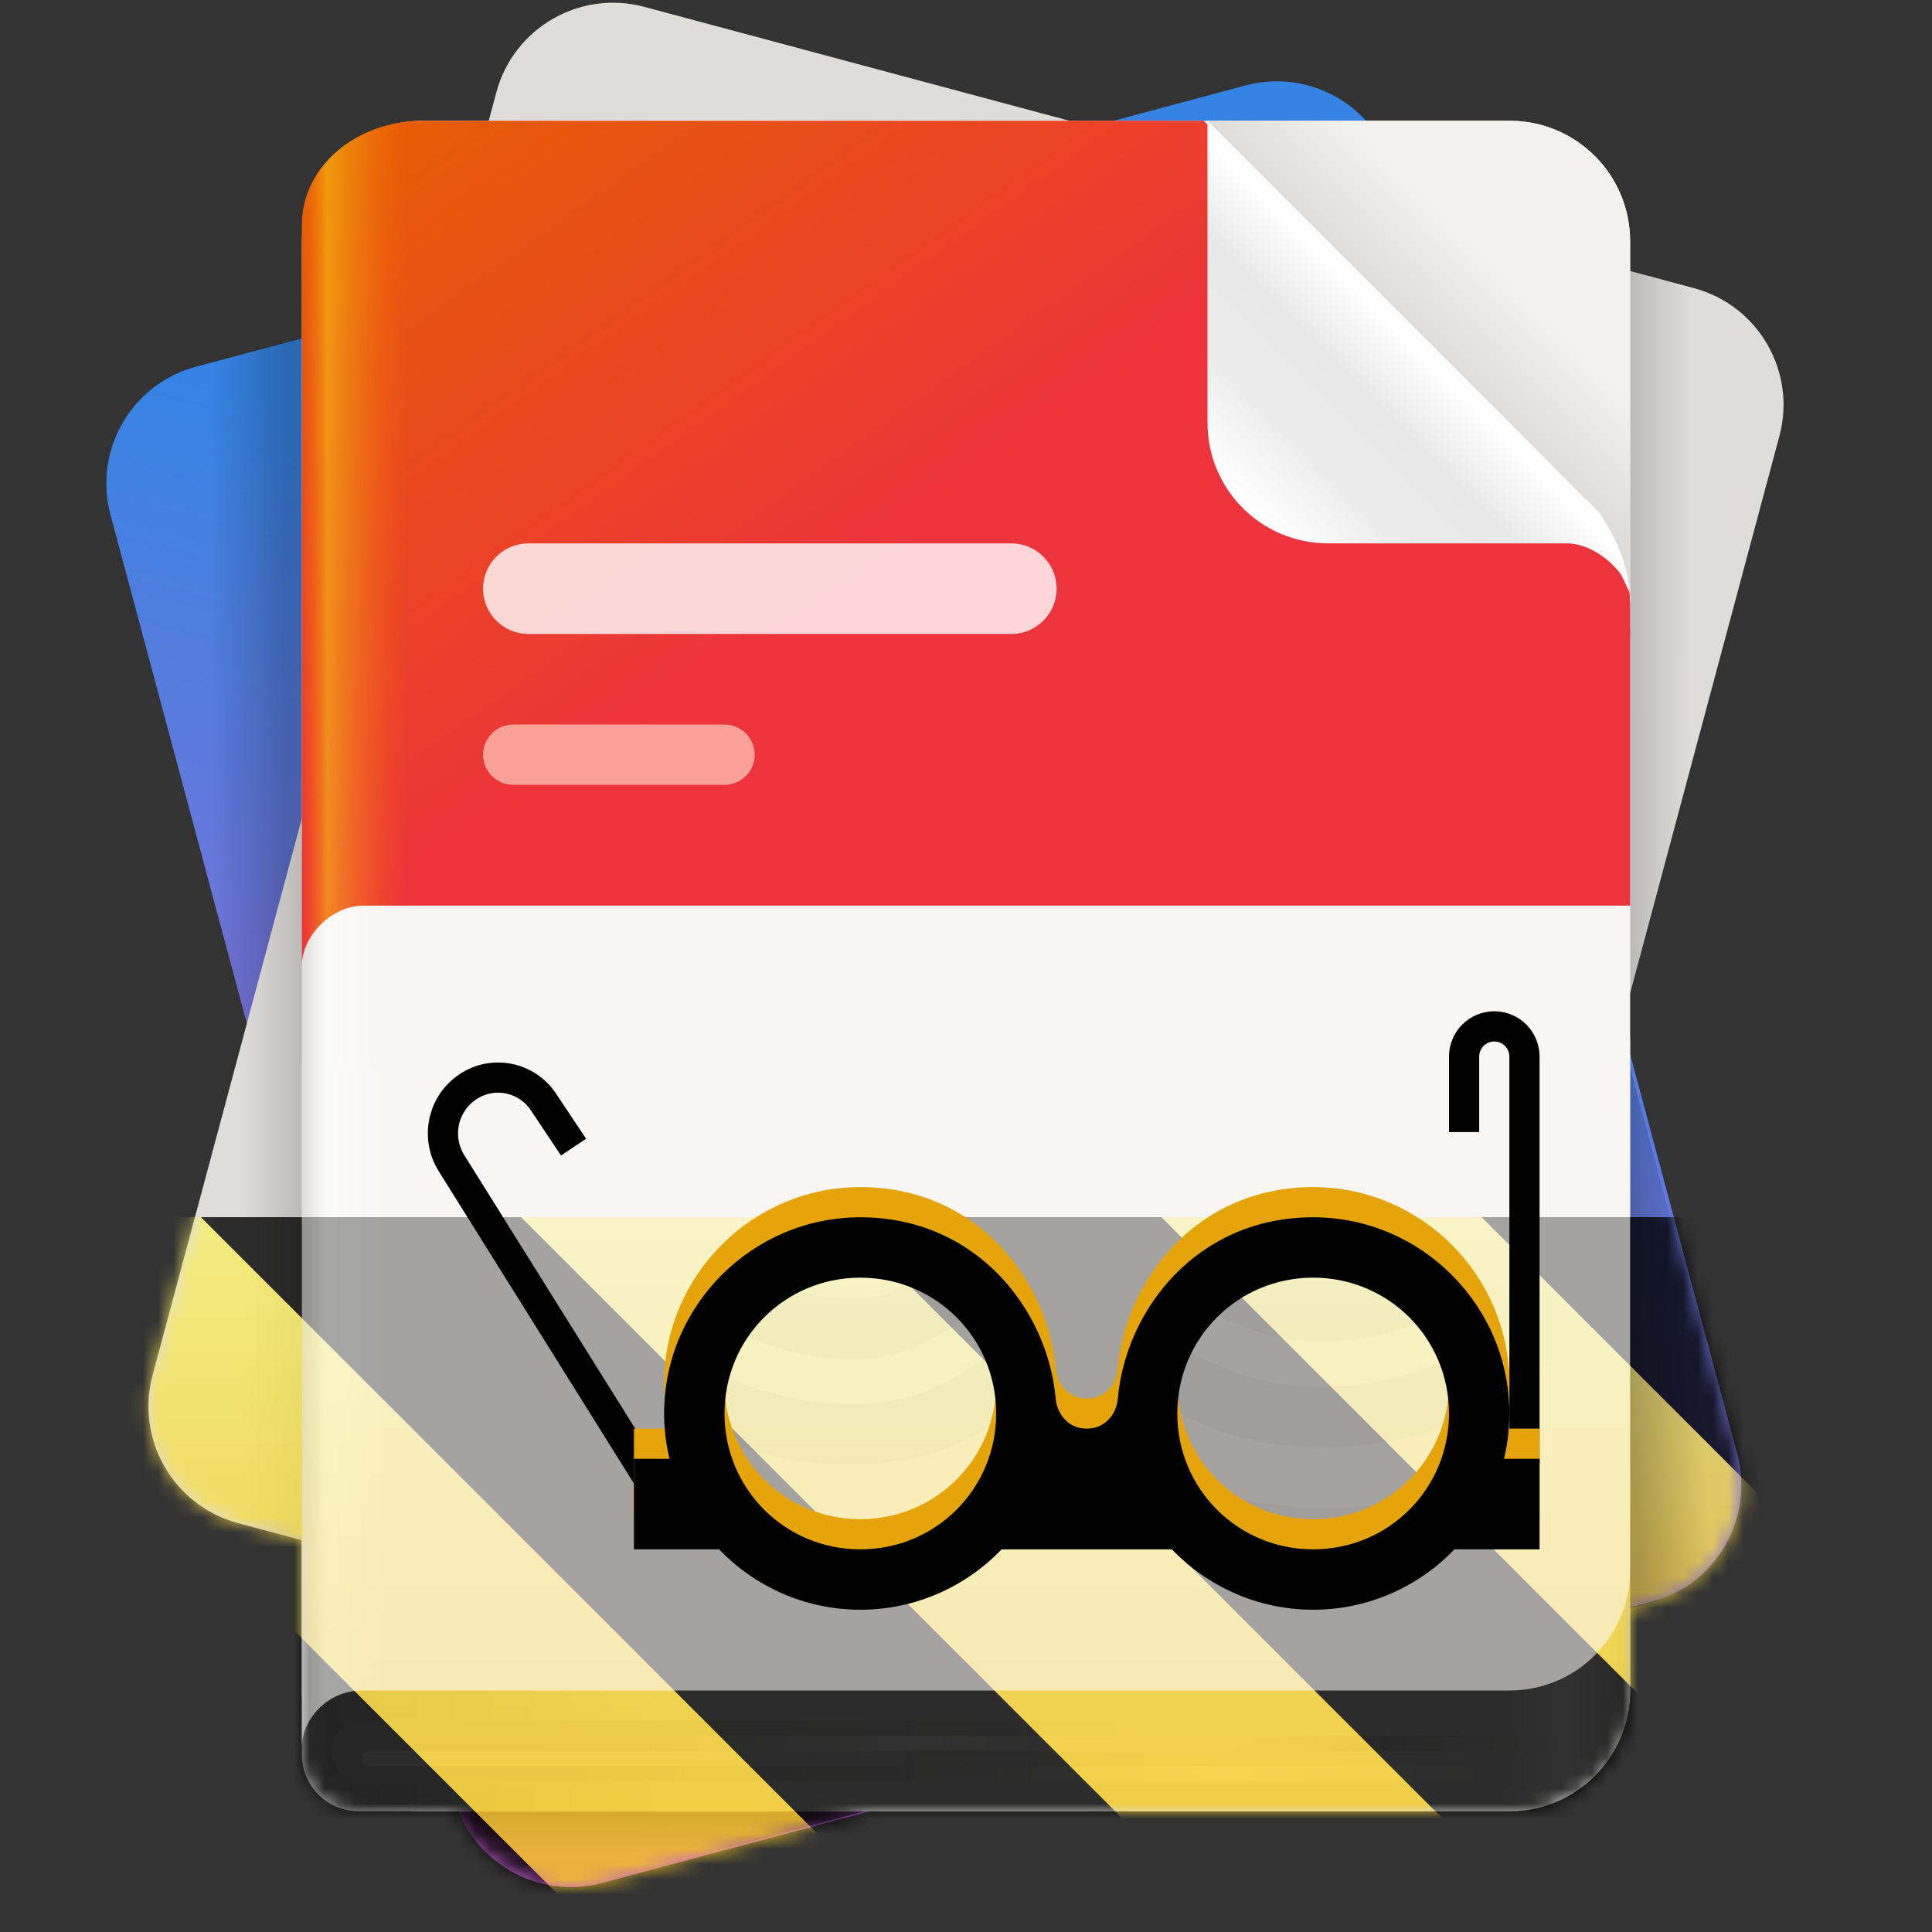 <?xml version="1.0" encoding="UTF-8" standalone="no"?>
<svg
   height="128px"
   viewBox="0 0 128 128"
   width="128px"
   version="1.1"
   id="svg118"
   sodipodi:docname="org.gnome.Papers.Devel.svg"
   inkscape:version="1.3.2 (091e20ef0f, 2023-11-25)"
   xmlns:inkscape="http://www.inkscape.org/namespaces/inkscape"
   xmlns:sodipodi="http://sodipodi.sourceforge.net/DTD/sodipodi-0.dtd"
   xmlns:xlink="http://www.w3.org/1999/xlink"
   xmlns="http://www.w3.org/2000/svg"
   xmlns:svg="http://www.w3.org/2000/svg">
  <rect x="0" y="0" width="128" height="128" fill="#333333" stroke="none"/>
  <defs
     id="defs118" />
  <sodipodi:namedview
     id="namedview118"
     pagecolor="#505050"
     bordercolor="#ffffff"
     borderopacity="1"
     inkscape:showpageshadow="0"
     inkscape:pageopacity="0"
     inkscape:pagecheckerboard="1"
     inkscape:deskcolor="#d1d1d1"
     inkscape:current-layer="svg118" />
  <filter
     id="a"
     height="1"
     width="1"
     x="0"
     y="0">
    <feColorMatrix
       color-interpolation-filters="sRGB"
       values="0 0 0 0 1 0 0 0 0 1 0 0 0 0 1 0 0 0 1 0"
       id="feColorMatrix1" />
  </filter>
  <linearGradient
     id="b"
     gradientTransform="matrix(0.966 -0.259 0.259 0.966 46.212 -191.664)"
     gradientUnits="userSpaceOnUse"
     x1="-79.382"
     x2="-36.522"
     y1="305.059"
     y2="230.825">
    <stop
       offset="0"
       stop-color="#c061cb"
       id="stop1" />
    <stop
       offset="1"
       stop-color="#3584e4"
       id="stop2" />
  </linearGradient>
  <linearGradient
     id="c"
     gradientUnits="userSpaceOnUse"
     x1="19"
     x2="14"
     y1="47"
     y2="47">
    <stop
       offset="0"
       stop-opacity="0.216"
       id="stop3" />
    <stop
       offset="1"
       stop-opacity="0"
       id="stop4" />
  </linearGradient>
  <linearGradient
     id="d"
     gradientTransform="matrix(-1 0 0 -1 136 -172)"
     gradientUnits="userSpaceOnUse"
     x1="28"
     x2="116"
     y1="-274"
     y2="-274">
    <stop
       offset="0"
       stop-color="#c0bfbc"
       id="stop5" />
    <stop
       offset="0.045"
       stop-color="#f6f5f4"
       id="stop6" />
    <stop
       offset="0.091"
       stop-color="#deddda"
       id="stop7" />
    <stop
       offset="0.909"
       stop-color="#deddda"
       id="stop8" />
    <stop
       offset="0.955"
       stop-color="#f6f5f4"
       id="stop9" />
    <stop
       offset="1"
       stop-color="#c0bfbc"
       id="stop10" />
  </linearGradient>
  <linearGradient
     id="e"
     gradientUnits="userSpaceOnUse">
    <stop
       offset="0"
       stop-opacity="0.157"
       id="stop11" />
    <stop
       offset="1"
       stop-opacity="0"
       id="stop12" />
  </linearGradient>
  <linearGradient
     id="f"
     gradientTransform="matrix(0.966 0.259 -0.259 0.966 -4 -192)"
     x1="167.194"
     x2="171.058"
     xlink:href="#e"
     y1="191.243"
     y2="190.208" />
  <linearGradient
     id="g"
     gradientTransform="matrix(-0.966 -0.259 0.259 -0.966 131.989 311.993)"
     x1="167.194"
     x2="171.058"
     xlink:href="#e"
     y1="191.243"
     y2="190.208" />
  <linearGradient
     id="h"
     gradientUnits="userSpaceOnUse"
     x1="20"
     x2="25.738"
     y1="98.337"
     y2="98.337">
    <stop
       offset="0"
       stop-color="#deddda"
       id="stop13" />
    <stop
       offset="0.28"
       stop-color="#fbfbfa"
       id="stop14" />
    <stop
       offset="0.568"
       stop-color="#faf9f8"
       id="stop15" />
    <stop
       offset="1"
       stop-color="#f8f6f4"
       id="stop16" />
  </linearGradient>
  <linearGradient
     id="i"
     gradientUnits="userSpaceOnUse"
     x1="96.838"
     x2="101.618"
     y1="24.838"
     y2="20.058">
    <stop
       offset="0"
       stop-color="#deddda"
       id="stop17" />
    <stop
       offset="1"
       stop-color="#f3f2ef"
       id="stop18" />
  </linearGradient>
  <linearGradient
     id="j"
     gradientTransform="matrix(2.59 0 0 1.551 -62.954 398.252)"
     gradientUnits="userSpaceOnUse"
     x1="32.026"
     x2="50.261"
     y1="-252"
     y2="-236.686">
    <stop
       offset="0"
       stop-color="#e66100"
       id="stop19" />
    <stop
       offset="1"
       stop-color="#ed333b"
       id="stop20" />
  </linearGradient>
  <linearGradient
     id="k"
     gradientUnits="userSpaceOnUse"
     x1="84.644"
     x2="95.271"
     y1="35.269"
     y2="24.643">
    <stop
       offset="0"
       stop-color="#ffffff"
       id="stop21" />
    <stop
       offset="0.342"
       stop-color="#ececec"
       id="stop22" />
    <stop
       offset="0.7"
       stop-color="#e8e8e8"
       id="stop23" />
    <stop
       offset="1"
       stop-color="#ffffff"
       id="stop24" />
  </linearGradient>
  <clipPath
     id="l">
    <path
       d="m 47 83 h 50 v 21 h -50 z m 0 0"
       id="path24" />
  </clipPath>
  <clipPath
     id="m">
    <path
       d="m 96.367 93.516 c 0 5.316 -4.312 9.625 -9.629 9.625 c -5.316 0 -9.625 -4.309 -9.625 -9.625 s 4.309 -9.629 9.625 -9.629 c 5.316 0 9.629 4.312 9.629 9.629 z m -30 0 c 0 5.316 -4.312 9.625 -9.629 9.625 c -5.316 0 -9.625 -4.309 -9.625 -9.625 s 4.309 -9.629 9.625 -9.629 c 5.316 0 9.629 4.312 9.629 9.629 z m 0 0"
       id="path25" />
  </clipPath>
  <linearGradient
     id="n"
     gradientUnits="userSpaceOnUse"
     x1="21.751"
     x2="44.91"
     y1="117.006"
     y2="117.006">
    <stop
       offset="0"
       stop-color="#b0b0b0"
       id="stop25" />
    <stop
       offset="1"
       stop-color="#deddda"
       id="stop26" />
  </linearGradient>
  <linearGradient
     id="o"
     gradientUnits="userSpaceOnUse"
     x1="35"
     x2="81"
     y1="116"
     y2="116">
    <stop
       offset="0"
       stop-color="#c0bfbc"
       id="stop27" />
    <stop
       offset="1"
       stop-color="#c0bfbc"
       stop-opacity="0"
       id="stop28" />
  </linearGradient>
  <linearGradient
     id="p"
     gradientUnits="userSpaceOnUse">
    <stop
       offset="0"
       stop-color="#f6f5f4"
       stop-opacity="0"
       id="stop29" />
    <stop
       offset="0.517"
       stop-color="#f6f5f4"
       id="stop30" />
    <stop
       offset="1"
       stop-color="#f6f5f4"
       stop-opacity="0"
       id="stop31" />
  </linearGradient>
  <linearGradient
     id="q"
     x1="43"
     x2="79"
     xlink:href="#p"
     y1="116"
     y2="116" />
  <linearGradient
     id="r"
     gradientTransform="matrix(1.375 0 0 1.182 -29.5 -237.818)"
     gradientUnits="userSpaceOnUse"
     x1="36"
     x2="41.091"
     y1="241"
     y2="241">
    <stop
       offset="0"
       stop-color="#ff7800"
       stop-opacity="0"
       id="stop32" />
    <stop
       offset="0.24"
       stop-color="#f5c211"
       stop-opacity="0.604"
       id="stop33" />
    <stop
       offset="0.376"
       stop-color="#f5c211"
       stop-opacity="0.443"
       id="stop34" />
    <stop
       offset="1"
       stop-color="#ff7800"
       stop-opacity="0"
       id="stop35" />
  </linearGradient>
  <linearGradient
     id="s"
     gradientUnits="userSpaceOnUse"
     x1="38.812"
     x2="38.812"
     y1="120.254"
     y2="122.834">
    <stop
       offset="0"
       stop-opacity="0.525"
       id="stop36" />
    <stop
       offset="1"
       stop-opacity="0"
       id="stop37" />
  </linearGradient>
  <linearGradient
     id="t"
     gradientUnits="userSpaceOnUse"
     x1="108"
     x2="112.754"
     y1="88.644"
     y2="88.468">
    <stop
       offset="0"
       stop-opacity="0.243"
       id="stop38" />
    <stop
       offset="1"
       stop-opacity="0"
       id="stop39" />
  </linearGradient>
  <linearGradient
     id="u"
     x1="62.479"
     x2="98.479"
     xlink:href="#p"
     y1="118"
     y2="118" />
  <linearGradient
     id="v"
     gradientUnits="userSpaceOnUse"
     x1="74.519"
     x2="108"
     y1="116"
     y2="116">
    <stop
       offset="0"
       stop-color="#f6f5f4"
       stop-opacity="0"
       id="stop40" />
    <stop
       offset="0.517"
       stop-color="#c0bfbc"
       id="stop41" />
    <stop
       offset="1"
       stop-color="#f6f5f4"
       stop-opacity="0"
       id="stop42" />
  </linearGradient>
  <clipPath
     id="w">
    <path
       d="m 47 83 h 50 v 21 h -50 z m 0 0"
       id="path42" />
  </clipPath>
  <clipPath
     id="x">
    <path
       d="m 96.367 93.516 c 0 5.316 -4.312 9.625 -9.629 9.625 c -5.316 0 -9.625 -4.309 -9.625 -9.625 s 4.309 -9.629 9.625 -9.629 c 5.316 0 9.629 4.312 9.629 9.629 z m -30 0 c 0 5.316 -4.312 9.625 -9.629 9.625 c -5.316 0 -9.625 -4.309 -9.625 -9.625 s 4.309 -9.629 9.625 -9.629 c 5.316 0 9.629 4.312 9.629 9.629 z m 0 0"
       id="path43" />
  </clipPath>
  <clipPath
     id="y">
    <rect
       height="128"
       width="128"
       id="rect43" />
  </clipPath>
  <clipPath
     id="z">
    <rect
       height="128"
       width="128"
       id="rect44" />
  </clipPath>
  <mask
     id="A">
    <g
       filter="url(#a)"
       id="g78">
      <g
         clip-path="url(#z)"
         filter="url(#a)"
         id="g77">
        <g
           clip-path="url(#y)"
           id="g76">
          <path
             d="m 12.977 24.297 l 69.543 -18.637 c 4.27 -1.141 8.656 1.391 9.801 5.66 l 22.773 85 c 1.145 4.266 -1.387 8.652 -5.656 9.797 l -69.547 18.637 c -4.266 1.145 -8.652 -1.391 -9.797 -5.656 l -22.777 -85.004 c -1.141 -4.266 1.391 -8.652 5.66 -9.797 z m 0 0"
             fill="url(#b)"
             id="path44" />
          <path
             d="m 20.145 22.328 l -7.234 1.938 c -4.281 1.148 -6.801 5.516 -5.656 9.797 l 12.891 48.102 z m 0 0"
             fill="url(#c)"
             id="path45" />
          <path
             d="m 42.684 0.453 l 69.547 18.637 c 4.27 1.145 6.801 5.531 5.66 9.797 l -22.777 85.004 c -1.145 4.266 -5.531 6.797 -9.797 5.656 l -69.547 -18.637 c -4.27 -1.145 -6.801 -5.531 -5.66 -9.797 l 22.777 -85.004 c 1.145 -4.266 5.531 -6.797 9.797 -5.656 z m 0 0"
             fill="#deddda"
             id="path46" />
          <path
             d="m 28 61 h 72 c 4.418 0 8 3.582 8 8 v 43 c 0 4.418 -3.582 8 -8 8 h -72 c -4.418 0 -8 -3.582 -8 -8 v -43 c 0 -4.418 3.582 -8 8 -8 z m 0 0"
             fill="#deddda"
             id="path47" />
          <path
             d="m 100 120 h -72 c -4.418 0 -8 -3.582 -8 -8 v -24 c 0 -4.418 3.582 -8 8 -8 h 72 c 4.418 0 8 3.582 8 8 v 24 c 0 4.418 -3.582 8 -8 8 z m 0 0"
             fill="url(#d)"
             id="path48" />
          <path
             d="m 100 15.812 v 79.84 l 17.891 -66.766 c 1.145 -4.281 -1.379 -8.648 -5.66 -9.797 z m 0 0"
             fill="url(#f)"
             id="path49" />
          <path
             d="m 27.988 104.18 v -79.836 l -17.887 66.762 c -1.148 4.281 1.375 8.652 5.656 9.797 z m 0 0"
             fill="url(#g)"
             id="path50" />
          <path
             d="m 28 8 h 72 c 4.434 0 8 3.566 8 8 v 88 c 0 4.434 -3.566 8 -8 8 h -76 c -2.344 0 -4 1.953 -4 3.754 v -99.754 c 0 -4.434 3.566 -8 8 -8 z m 0 0"
             fill="url(#h)"
             id="path51" />
          <path
             d="m 80 8 l 26 26 c 2.039 3.137 2 6 2 6 v -24 c 0 -4.434 -3.566 -8 -8 -8 z m 0 0"
             fill="url(#i)"
             id="path52" />
          <path
             d="m 105 35.277 l -25 -25 v 20 c 0 4.43 3.566 8 8 8 h 15.797 c 2.203 0 4.562 2.508 4.203 4 c -0.031 -2.641 -1.109 -5.156 -3 -7 z m 0 0"
             fill-opacity="0.212"
             id="path53" />
          <path
             d="m 28 8 h 51.75 l 25.25 25 l 3 6.328 v 20.672 h -83.941 c -2.102 0 -4.059 1.996 -4.059 4 v -49.125 c 0 -3.797 3.582 -6.875 8 -6.875 z m 0 0"
             fill="url(#j)"
             id="path54" />
          <path
             d="m 105 33 l -25 -25 v 20 c 0 4.434 3.566 8 8 8 h 15.797 c 2.203 0 4.562 2.512 4.203 4 c -0.031 -2.641 -1.109 -5.156 -3 -7 z m 0 0"
             fill="url(#k)"
             id="path55" />
          <path
             d="m 35.004 36 h 32 c 1.66 0 3 1.344 3 3 s -1.34 3 -3 3 h -32 c -1.656 0 -3 -1.344 -3 -3 s 1.344 -3 3 -3 z m 0 0"
             fill="#ffffff"
             fill-opacity="0.796"
             id="path56" />
          <path
             d="m 34.004 48 h 13.996 c 1.105 0 2 0.895 2 2 s -0.895 2 -2 2 h -13.996 c -1.102 0 -2 -0.895 -2 -2 s 0.898 -2 2 -2 z m 0 0"
             fill="#faa197"
             id="path57" />
          <path
             d="m 50.102 99.926 h 43.898 c 4.418 0 8 1.742 8 3.895 c 0 2.152 -3.582 3.895 -8 3.895 h -43.898 c -4.418 0 -8 -1.742 -8 -3.895 c 0 -2.152 3.582 -3.895 8 -3.895 z m 0 0"
             fill-opacity="0.071"
             id="path58" />
          <path
             d="m 34 76 h 60 c 1.105 0 2 0.895 2 2 s -0.895 2 -2 2 h -60 c -1.105 0 -2 -0.895 -2 -2 s 0.895 -2 2 -2 z m 0 0"
             fill="#c0bfbc"
             id="path59" />
          <path
             d="m 34 86 h 60 c 1.105 0 2 0.895 2 2 s -0.895 2 -2 2 h -60 c -1.105 0 -2 -0.895 -2 -2 s 0.895 -2 2 -2 z m 0 0"
             fill="#c0bfbc"
             id="path60" />
          <path
             d="m 34 96 h 60 c 1.105 0 2 0.895 2 2 s -0.895 2 -2 2 h -60 c -1.105 0 -2 -0.895 -2 -2 s 0.895 -2 2 -2 z m 0 0"
             fill="#c0bfbc"
             id="path61" />
          <path
             d="m 34 66 h 60 c 1.105 0 2 0.895 2 2 s -0.895 2 -2 2 h -60 c -1.105 0 -2 -0.895 -2 -2 s 0.895 -2 2 -2 z m 0 0"
             fill="#c0bfbc"
             id="path62" />
          <path
             d="m 47 290 l -13.09 -20.941 c -1.062 -1.703 -0.582 -3.945 1.09 -5.059 c 1.656 -1.105 3.895 -0.656 5 1 l 2 3"
             fill="none"
             stroke="#000000"
             stroke-width="2"
             transform="matrix(1 0 0 1 -4 -192)"
             id="path63" />
          <g
             clip-path="url(#w)"
             id="g66">
            <g
               clip-path="url(#x)"
               id="g65">
              <path
                 d="m 44.715 81.797 h 53.012 v 22.332 h -53.012 z m 0 0"
                 fill="#f6f5f4"
                 id="path64" />
              <path
                 d="m 49.02 83.383 c 0.281 0.312 0.891 0.727 1.621 1.23 c 1.168 0.688 2.668 1.121 4.25 1.332 c 1.555 0.125 2.938 0.105 3.867 -0.262 c 2.043 -1.066 3.949 -1.953 5.082 -2.637 l 15.652 -0.781 c 1.246 0.73 3.238 1.445 5.52 2.309 c 1.273 0.336 2.762 0.383 4.277 0.207 c 1.473 -0.242 2.754 -0.578 3.562 -1.129 c 0.402 -0.324 0.754 -0.566 0.879 -0.688 c 0.09 -0.086 0.832 0.293 1.836 0.754 c 1.008 0.461 1.703 1.191 1.359 1.633 c -0.473 0.602 -1.203 1.191 -2.016 1.734 c -1.387 0.867 -3.184 1.383 -5.113 1.664 c -1.969 0.238 -3.953 0.164 -5.754 -0.297 c -2.336 -0.758 -4.465 -1.621 -5.93 -2.738 l -12.629 0.473 c -1.262 1.238 -3.305 2.344 -5.492 3.301 c -1.602 0.559 -3.551 0.633 -5.57 0.43 c -2.066 -0.258 -4.062 -0.855 -5.746 -1.82 c -1.109 -0.684 -2.098 -1.422 -2.75 -2.203 c -0.414 -0.5 0.195 -1.344 1.172 -1.871 c 0.973 -0.531 1.746 -0.84 1.922 -0.641 z m -5.414 4.395 c 0.93 1.137 2.203 2.117 3.598 2.934 c 2.066 1.172 4.434 1.891 6.867 2.188 c 2.371 0.262 4.746 0.145 6.848 -0.559 c 2.301 -0.871 4.445 -2.145 5.797 -3.797 l 10.363 -0.242 c 1.633 1.41 3.863 2.379 6.238 3.062 c 2.199 0.555 4.551 0.652 6.863 0.359 c 2.27 -0.305 4.453 -0.953 6.273 -2.066 c 1.121 -0.699 2.137 -1.551 2.867 -2.52 c 0.477 -0.629 1.617 -0.961 2.605 -0.504 c 1 0.453 1.445 1.742 0.59 2.891 c -1.078 1.449 -2.473 2.652 -4.008 3.566 c -2.395 1.43 -5.094 2.254 -7.816 2.602 c -2.77 0.355 -5.617 0.234 -8.344 -0.445 c -2.426 -0.582 -4.797 -1.695 -6.648 -3.496 l -7.344 -0.066 c -1.477 2.207 -3.754 3.703 -6.203 4.461 c -2.77 0.895 -5.715 1.066 -8.555 0.727 c -2.914 -0.344 -5.781 -1.227 -8.355 -2.672 c -1.781 -0.996 -3.43 -2.301 -4.734 -3.91 c -0.824 -1.02 -0.543 -2.398 0.434 -2.926 c 0.961 -0.523 2.129 -0.238 2.664 0.414 z m -6.191 5.023 c 1.676 2.082 3.703 3.711 5.867 4.883 c 3.086 1.723 6.449 2.77 9.848 3.156 c 3.309 0.422 6.82 0.195 10.258 -0.891 c 2.598 -0.648 5.012 -2.363 6.613 -5.125 l 4.32 0.375 c 2.074 2.191 4.578 3.445 7.059 3.926 c 3.254 0.805 6.594 0.957 9.82 0.535 c 3.18 -0.387 6.395 -1.391 9.367 -3.141 c 1.945 -1.125 3.719 -2.68 5.145 -4.613 c 0.984 -1.34 2.492 -2.398 3.484 -1.945 l 1.145 0.523 c 1 0.457 1.012 2.586 -0.43 4.555 c -1.883 2.574 -4.152 4.586 -6.641 5.992 c -3.73 2.168 -7.625 3.41 -11.398 3.844 c -3.828 0.512 -7.816 0.32 -11.77 -0.648 c -2.547 -0.344 -5.23 -1.789 -7.594 -4.492 l -0.348 -0.781 c -1.766 3.492 -4.359 5.5 -7.152 6 c -4.316 1.332 -8.574 1.637 -12.496 1.113 c -4.035 -0.453 -8.055 -1.711 -11.812 -3.801 c -2.668 -1.406 -5.188 -3.461 -7.355 -6.164 c -1.426 -1.781 -1.516 -3.793 -0.547 -4.316 l 1.109 -0.602 c 0.961 -0.523 2.5 0.367 3.508 1.617 z m 0 0"
                 fill="#c0bfbc"
                 id="path65" />
            </g>
          </g>
          <path
             d="m 102 70 v 27 h -2 v -27 c 0 -0.551 -0.449 -1 -1 -1 s -1 0.449 -1 1 v 5 h -2 v -5 c 0 -1.656 1.344 -3 3 -3 s 3 1.344 3 3 z m 0 0"
             id="path66" />
          <path
             d="m 57 106.648 c -3.668 0 -6.992 -1.535 -9.359 -4 h -5.641 v -6 h 2.355 c -0.23 -0.961 -0.355 -1.965 -0.355 -3 c 0 -7.152 5.844 -13 13 -13 c 7.668 0 12.414 6.094 12.941 12.008 c 0.098 1.098 0.91 1.992 2.012 1.992 h 0.094 c 1.102 0 1.914 -0.895 2.012 -1.992 c 0.527 -5.914 5.273 -12.008 12.941 -12.008 c 7.156 0 13 5.848 13 13 c 0 1.035 -0.125 2.039 -0.355 3 h 2.355 v 6 h -5.641 c -2.367 2.465 -5.691 4 -9.359 4 s -6.992 -1.535 -9.359 -4 h -11.281 c -2.367 2.465 -5.691 4 -9.359 4 z m 0 -4 c 4.996 0 9 -4.004 9 -9 c 0 -4.992 -4.004 -9 -9 -9 s -9 4.008 -9 9 c 0 4.996 4.004 9 9 9 z m 30 0 c 4.996 0 9 -4.004 9 -9 c 0 -4.992 -4.004 -9 -9 -9 s -9 4.008 -9 9 c 0 4.996 4.004 9 9 9 z m 0 0"
             fill="#241f31"
             id="path67" />
          <path
             d="m 23.754 112 h 48.492 c 2.074 0 3.754 1.68 3.754 3.754 v 0.492 c 0 2.074 -1.68 3.754 -3.754 3.754 h -48.492 c -2.074 0 -3.754 -1.68 -3.754 -3.754 v -0.492 c 0 -2.074 1.68 -3.754 3.754 -3.754 z m 0 0"
             fill="url(#n)"
             id="path68" />
          <path
             d="m 24 114 h 71 c 1.105 0 2 0.895 2 2 s -0.895 2 -2 2 h -71 c -1.105 0 -2 -0.895 -2 -2 s 0.895 -2 2 -2 z m 0 0"
             fill="url(#o)"
             id="path69" />
          <path
             d="m 24.5 116 h 35 c 0.277 0 0.5 0.223 0.5 0.5 s -0.223 0.5 -0.5 0.5 h -35 c -0.277 0 -0.5 -0.223 -0.5 -0.5 s 0.223 -0.5 0.5 -0.5 z m 0 0"
             fill="#deddda"
             id="path70" />
          <path
             d="m 43.5 115 h 35 c 0.277 0 0.5 0.223 0.5 0.5 s -0.223 0.5 -0.5 0.5 h -35 c -0.277 0 -0.5 -0.223 -0.5 -0.5 s 0.223 -0.5 0.5 -0.5 z m 0 0"
             fill="url(#q)"
             id="path71" />
          <path
             d="m 28 8 h 51.75 l 25.25 25 l 3 6.328 v 20.672 h -83.941 c -2.102 0 -4.059 1.996 -4.059 4 v -49.125 c 0 -3.797 3.582 -6.875 8 -6.875 z m 0 0"
             fill="url(#r)"
             id="path72" />
          <path
             d="m 30.402 120.023 c 1.516 3.652 5.516 5.699 9.445 4.645 l 17.34 -4.645 z m 0 0"
             fill="url(#s)"
             id="path73" />
          <path
             d="m 108 70.727 v 35.836 l 1.23 -0.332 c 4.281 -1.145 6.805 -5.516 5.656 -9.797 z m 0 0"
             fill="url(#t)"
             id="path74" />
          <path
             d="m 62.98 117 h 35 c 0.273 0 0.5 0.223 0.5 0.5 s -0.227 0.5 -0.5 0.5 h -35 c -0.277 0 -0.5 -0.223 -0.5 -0.5 s 0.223 -0.5 0.5 -0.5 z m 0 0"
             fill="url(#u)"
             id="path75" />
          <path
             d="m 75.02 115 h 27.797 c 0.277 0 0.5 0.223 0.5 0.5 s -0.223 0.5 -0.5 0.5 h -27.797 c -0.277 0 -0.5 -0.223 -0.5 -0.5 s 0.223 -0.5 0.5 -0.5 z m 0 0"
             fill="url(#v)"
             id="path76" />
        </g>
      </g>
    </g>
  </mask>
  <mask
     id="B">
    <g
       filter="url(#a)"
       id="g79">
      <rect
         fill-opacity="0.8"
         height="184.32"
         width="184.32"
         x="-28.16"
         y="-28.16"
         id="rect78" />
    </g>
  </mask>
  <linearGradient
     id="C"
     gradientTransform="matrix(0 0.37 -0.985 0 295.385 -30.36)"
     gradientUnits="userSpaceOnUse"
     x1="300"
     x2="428"
     y1="235"
     y2="235">
    <stop
       offset="0"
       stop-color="#f9f06b"
       id="stop79" />
    <stop
       offset="1"
       stop-color="#f5c211"
       id="stop80" />
  </linearGradient>
  <clipPath
     id="D">
    <rect
       height="128"
       width="128"
       id="rect80" />
  </clipPath>
  <clipPath
     id="E">
    <rect
       height="128"
       width="128"
       id="rect81" />
  </clipPath>
  <path
     d="m 12.977 24.297 l 69.543 -18.637 c 4.27 -1.141 8.656 1.391 9.801 5.66 l 22.773 85 c 1.145 4.266 -1.387 8.652 -5.656 9.797 l -69.547 18.637 c -4.266 1.145 -8.652 -1.391 -9.797 -5.656 l -22.777 -85.004 c -1.141 -4.266 1.391 -8.652 5.66 -9.797 z m 0 0"
     fill="url(#b)"
     id="path81" />
  <path
     d="m 20.145 22.328 l -7.234 1.938 c -4.281 1.148 -6.801 5.516 -5.656 9.797 l 12.891 48.102 z m 0 0"
     fill="url(#c)"
     id="path82" />
  <path
     d="m 42.684 0.453 l 69.547 18.637 c 4.27 1.145 6.801 5.531 5.66 9.797 l -22.777 85.004 c -1.145 4.266 -5.531 6.797 -9.797 5.656 l -69.547 -18.637 c -4.27 -1.145 -6.801 -5.531 -5.66 -9.797 l 22.777 -85.004 c 1.145 -4.266 5.531 -6.797 9.797 -5.656 z m 0 0"
     fill="#deddda"
     id="path83" />
  <path
     d="m 28 61 h 72 c 4.418 0 8 3.582 8 8 v 43 c 0 4.418 -3.582 8 -8 8 h -72 c -4.418 0 -8 -3.582 -8 -8 v -43 c 0 -4.418 3.582 -8 8 -8 z m 0 0"
     fill="#deddda"
     id="path84" />
  <path
     d="m 100 120 h -72 c -4.418 0 -8 -3.582 -8 -8 v -24 c 0 -4.418 3.582 -8 8 -8 h 72 c 4.418 0 8 3.582 8 8 v 24 c 0 4.418 -3.582 8 -8 8 z m 0 0"
     fill="url(#d)"
     id="path85" />
  <path
     d="m 50.102 99.926 h 43.898 c 4.418 0 8 1.742 8 3.895 c 0 2.152 -3.582 3.895 -8 3.895 h -43.898 c -4.418 0 -8 -1.742 -8 -3.895 c 0 -2.152 3.582 -3.895 8 -3.895 z m 0 0"
     fill-opacity="0.071"
     id="path95" />
  <path
     d="m 100 15.812 v 79.84 l 17.891 -66.766 c 1.145 -4.281 -1.379 -8.648 -5.66 -9.797 z m 0 0"
     fill="url(#f)"
     id="path86" />
  <path
     d="m 27.988 104.18 v -79.836 l -17.887 66.762 c -1.148 4.281 1.375 8.652 5.656 9.797 z m 0 0"
     fill="url(#g)"
     id="path87" />
  <g
     fill="#c0bfbc"
     id="g99">
    <path
       d="m 34 76 h 60 c 1.105 0 2 0.895 2 2 s -0.895 2 -2 2 h -60 c -1.105 0 -2 -0.895 -2 -2 s 0.895 -2 2 -2 z m 0 0"
       id="path96" />
    <path
       d="m 34 86 h 60 c 1.105 0 2 0.895 2 2 s -0.895 2 -2 2 h -60 c -1.105 0 -2 -0.895 -2 -2 s 0.895 -2 2 -2 z m 0 0"
       id="path97" />
    <path
       d="m 34 96 h 60 c 1.105 0 2 0.895 2 2 s -0.895 2 -2 2 h -60 c -1.105 0 -2 -0.895 -2 -2 s 0.895 -2 2 -2 z m 0 0"
       id="path98" />
    <path
       d="m 34 66 h 60 c 1.105 0 2 0.895 2 2 s -0.895 2 -2 2 h -60 c -1.105 0 -2 -0.895 -2 -2 s 0.895 -2 2 -2 z m 0 0"
       id="path99" />
  </g>
  <path
     d="m 28 8 h 72 c 4.434 0 8 3.566 8 8 v 88 c 0 4.434 -3.566 8 -8 8 h -76 c -2.344 0 -4 1.953 -4 3.754 v -99.754 c 0 -4.434 3.566 -8 8 -8 z m 0 0"
     fill="url(#h)"
     id="path88" />
  <path
     d="m 80 8 l 26 26 c 2.039 3.137 2 6 2 6 v -24 c 0 -4.434 -3.566 -8 -8 -8 z m 0 0"
     fill="url(#i)"
     id="path89" />
  <path
     d="m 105 35.277 l -25 -25 v 20 c 0 4.43 3.566 8 8 8 h 15.797 c 2.203 0 4.562 2.508 4.203 4 c -0.031 -2.641 -1.109 -5.156 -3 -7 z m 0 0"
     fill-opacity="0.212"
     id="path90" />
  <path
     d="m 28 8 h 51.75 l 25.25 25 l 3 6.328 v 20.672 h -83.941 c -2.102 0 -4.059 1.996 -4.059 4 v -49.125 c 0 -3.797 3.582 -6.875 8 -6.875 z m 0 0"
     fill="url(#j)"
     id="path91" />
  <path
     d="m 105 33 l -25 -25 v 20 c 0 4.434 3.566 8 8 8 h 15.797 c 2.203 0 4.562 2.512 4.203 4 c -0.031 -2.641 -1.109 -5.156 -3 -7 z m 0 0"
     fill="url(#k)"
     id="path92" />
  <path
     d="m 35.004 36 h 32 c 1.66 0 3 1.344 3 3 s -1.34 3 -3 3 h -32 c -1.656 0 -3 -1.344 -3 -3 s 1.344 -3 3 -3 z m 0 0"
     fill="#ffffff"
     fill-opacity="0.796"
     id="path93" />
  <path
     d="m 34.004 48 h 13.996 c 1.105 0 2 0.895 2 2 s -0.895 2 -2 2 h -13.996 c -1.102 0 -2 -0.895 -2 -2 s 0.898 -2 2 -2 z m 0 0"
     fill="#faa197"
     id="path94" />
  <path
     d="m 23.754 112 h 48.492 c 2.074 0 3.754 1.68 3.754 3.754 v 0.492 c 0 2.074 -1.68 3.754 -3.754 3.754 h -48.492 c -2.074 0 -3.754 -1.68 -3.754 -3.754 v -0.492 c 0 -2.074 1.68 -3.754 3.754 -3.754 z m 0 0"
     fill="url(#n)"
     id="path105" />
  <path
     d="m 24 114 h 71 c 1.105 0 2 0.895 2 2 s -0.895 2 -2 2 h -71 c -1.105 0 -2 -0.895 -2 -2 s 0.895 -2 2 -2 z m 0 0"
     fill="url(#o)"
     id="path106" />
  <path
     d="m 24.5 116 h 35 c 0.277 0 0.5 0.223 0.5 0.5 s -0.223 0.5 -0.5 0.5 h -35 c -0.277 0 -0.5 -0.223 -0.5 -0.5 s 0.223 -0.5 0.5 -0.5 z m 0 0"
     fill="#deddda"
     id="path107" />
  <path
     d="m 43.5 115 h 35 c 0.277 0 0.5 0.223 0.5 0.5 s -0.223 0.5 -0.5 0.5 h -35 c -0.277 0 -0.5 -0.223 -0.5 -0.5 s 0.223 -0.5 0.5 -0.5 z m 0 0"
     fill="url(#q)"
     id="path108" />
  <path
     d="m 28 8 h 51.75 l 25.25 25 l 3 6.328 v 20.672 h -83.941 c -2.102 0 -4.059 1.996 -4.059 4 v -49.125 c 0 -3.797 3.582 -6.875 8 -6.875 z m 0 0"
     fill="url(#r)"
     id="path109" />
  <path
     d="m 30.402 120.023 c 1.516 3.652 5.516 5.699 9.445 4.645 l 17.34 -4.645 z m 0 0"
     fill="url(#s)"
     id="path110" />
  <path
     d="m 62.98 117 h 35 c 0.273 0 0.5 0.223 0.5 0.5 s -0.227 0.5 -0.5 0.5 h -35 c -0.277 0 -0.5 -0.223 -0.5 -0.5 s 0.223 -0.5 0.5 -0.5 z m 0 0"
     fill="url(#u)"
     id="path112" />
  <path
     d="m 75.02 115 h 27.797 c 0.277 0 0.5 0.223 0.5 0.5 s -0.223 0.5 -0.5 0.5 h -27.797 c -0.277 0 -0.5 -0.223 -0.5 -0.5 s 0.223 -0.5 0.5 -0.5 z m 0 0"
     fill="url(#v)"
     id="path113" />
  <g
     clip-path="url(#l)"
     id="g103">
    <g
       clip-path="url(#m)"
       id="g102">
      <path
         d="m 44.715 81.797 h 53.012 v 22.332 h -53.012 z m 0 0"
         fill="#f6f5f4"
         id="path101" />
      <path
         d="m 49.02 83.383 c 0.281 0.312 0.891 0.727 1.621 1.23 c 1.168 0.688 2.668 1.121 4.25 1.332 c 1.555 0.125 2.938 0.105 3.867 -0.262 c 2.043 -1.066 3.949 -1.953 5.082 -2.637 l 15.652 -0.781 c 1.246 0.73 3.238 1.445 5.52 2.309 c 1.273 0.336 2.762 0.383 4.277 0.207 c 1.473 -0.242 2.754 -0.578 3.562 -1.129 c 0.402 -0.324 0.754 -0.566 0.879 -0.688 c 0.09 -0.086 0.832 0.293 1.836 0.754 c 1.008 0.461 1.703 1.191 1.359 1.633 c -0.473 0.602 -1.203 1.191 -2.016 1.734 c -1.387 0.867 -3.184 1.383 -5.113 1.664 c -1.969 0.238 -3.953 0.164 -5.754 -0.297 c -2.336 -0.758 -4.465 -1.621 -5.93 -2.738 l -12.629 0.473 c -1.262 1.238 -3.305 2.344 -5.492 3.301 c -1.602 0.559 -3.551 0.633 -5.57 0.43 c -2.066 -0.258 -4.062 -0.855 -5.746 -1.82 c -1.109 -0.684 -2.098 -1.422 -2.75 -2.203 c -0.414 -0.5 0.195 -1.344 1.172 -1.871 c 0.973 -0.531 1.746 -0.84 1.922 -0.641 z m -5.414 4.395 c 0.93 1.137 2.203 2.117 3.598 2.934 c 2.066 1.172 4.434 1.891 6.867 2.188 c 2.371 0.262 4.746 0.145 6.848 -0.559 c 2.301 -0.871 4.445 -2.145 5.797 -3.797 l 10.363 -0.242 c 1.633 1.41 3.863 2.379 6.238 3.062 c 2.199 0.555 4.551 0.652 6.863 0.359 c 2.27 -0.305 4.453 -0.953 6.273 -2.066 c 1.121 -0.699 2.137 -1.551 2.867 -2.52 c 0.477 -0.629 1.617 -0.961 2.605 -0.504 c 1 0.453 1.445 1.742 0.59 2.891 c -1.078 1.449 -2.473 2.652 -4.008 3.566 c -2.395 1.43 -5.094 2.254 -7.816 2.602 c -2.77 0.355 -5.617 0.234 -8.344 -0.445 c -2.426 -0.582 -4.797 -1.695 -6.648 -3.496 l -7.344 -0.066 c -1.477 2.207 -3.754 3.703 -6.203 4.461 c -2.77 0.895 -5.715 1.066 -8.555 0.727 c -2.914 -0.344 -5.781 -1.227 -8.355 -2.672 c -1.781 -0.996 -3.43 -2.301 -4.734 -3.91 c -0.824 -1.02 -0.543 -2.398 0.434 -2.926 c 0.961 -0.523 2.129 -0.238 2.664 0.414 z m -6.191 5.023 c 1.676 2.082 3.703 3.711 5.867 4.883 c 3.086 1.723 6.449 2.77 9.848 3.156 c 3.309 0.422 6.82 0.195 10.258 -0.891 c 2.598 -0.648 5.012 -2.363 6.613 -5.125 l 4.32 0.375 c 2.074 2.191 4.578 3.445 7.059 3.926 c 3.254 0.805 6.594 0.957 9.82 0.535 c 3.18 -0.387 6.395 -1.391 9.367 -3.141 c 1.945 -1.125 3.719 -2.68 5.145 -4.613 c 0.984 -1.34 2.492 -2.398 3.484 -1.945 l 1.145 0.523 c 1 0.457 1.012 2.586 -0.43 4.555 c -1.883 2.574 -4.152 4.586 -6.641 5.992 c -3.73 2.168 -7.625 3.41 -11.398 3.844 c -3.828 0.512 -7.816 0.32 -11.77 -0.648 c -2.547 -0.344 -5.23 -1.789 -7.594 -4.492 l -0.348 -0.781 c -1.766 3.492 -4.359 5.5 -7.152 6 c -4.316 1.332 -8.574 1.637 -12.496 1.113 c -4.035 -0.453 -8.055 -1.711 -11.812 -3.801 c -2.668 -1.406 -5.188 -3.461 -7.355 -6.164 c -1.426 -1.781 -1.516 -3.793 -0.547 -4.316 l 1.109 -0.602 c 0.961 -0.523 2.5 0.367 3.508 1.617 z m 0 0"
         fill="#c0bfbc"
         id="path102" />
    </g>
  </g>
  <g
     mask="url(#A)"
     id="g118">
    <g
       clip-path="url(#E)"
       id="g117">
      <g
         mask="url(#B)"
         id="g116">
        <g
           clip-path="url(#D)"
           id="g115">
          <path
             d="m 128 80.641 v 47.359 h -128 v -47.359 z m 0 0"
             fill="url(#C)"
             id="path114" />
          <path
             d="m 13.309 80.641 l 47.355 47.359 h 21.215 l -47.359 -47.359 z m 42.422 0 l 47.363 47.359 h 21.215 l -47.363 -47.359 z m 42.43 0 l 29.84 29.84 v -21.211 l -8.629 -8.629 z m -98.16 7.906 v 21.215 l 18.238 18.238 h 21.215 z m 0 0"
             id="path115" />
        </g>
      </g>
    </g>
  </g>
  <path
     d="M 108,70.727 V 104 c 0,4.434 -3.566,8 -8,8 H 24 c -2.344,0 -4,1.953 -4,3.754 V 70.727 Z"
     fill="url(#h)"
     id="path2"
     sodipodi:nodetypes="csssccc"
     style="opacity:0.578" />
  <path
     d="m 43 98 l -13.09 -20.941 c -1.062 -1.703 -0.582 -3.945 1.09 -5.059 c 1.656 -1.105 3.895 -0.656 5 1 l 2 3"
     fill="none"
     stroke="#000000"
     stroke-width="2"
     id="path100"
     style="fill:none;stroke:#000000" />
  <path
     d="m 102 70 v 27 h -2 v -27 c 0 -0.551 -0.449 -1 -1 -1 s -1 0.449 -1 1 v 5 h -2 v -5 c 0 -1.656 1.344 -3 3 -3 s 3 1.344 3 3 z m 0 0"
     id="path103"
     style="fill:#000000;fill-opacity:1" />
  <path
     d="m 57,104.648 c -3.668,0 -6.992,-1.535 -9.359,-4 H 42 v -6 h 2.355 C 44.125,93.688 44,92.684 44,91.648 c 0,-7.152 5.844,-13 13,-13 7.668,0 12.414,6.094 12.941,12.008 0.098,1.098 0.91,1.992 2.012,1.992 h 0.094 c 1.102,0 1.914,-0.895 2.012,-1.992 C 74.586,84.742 79.332,78.648 87,78.648 c 7.156,0 13,5.848 13,13 0,1.035 -0.125,2.039 -0.355,3 H 102 v 6 h -5.641 c -2.367,2.465 -5.691,4 -9.359,4 -3.668,0 -6.992,-1.535 -9.359,-4 h -11.281 c -2.367,2.465 -5.691,4 -9.359,4 z m 0,-4 c 4.996,0 9,-4.004 9,-9 0,-4.992 -4.004,-9 -9,-9 -4.996,0 -9,4.008 -9,9 0,4.996 4.004,9 9,9 z m 30,0 c 4.996,0 9,-4.004 9,-9 0,-4.992 -4.004,-9 -9,-9 -4.996,0 -9,4.008 -9,9 0,4.996 4.004,9 9,9 z m 0,0"
     fill="#241f31"
     id="path1"
     style="fill:#e5a50a" />
  <path
     d="m 57 106.648 c -3.668 0 -6.992 -1.535 -9.359 -4 h -5.641 v -6 h 2.355 c -0.23 -0.961 -0.355 -1.965 -0.355 -3 c 0 -7.152 5.844 -13 13 -13 c 7.668 0 12.414 6.094 12.941 12.008 c 0.098 1.098 0.91 1.992 2.012 1.992 h 0.094 c 1.102 0 1.914 -0.895 2.012 -1.992 c 0.527 -5.914 5.273 -12.008 12.941 -12.008 c 7.156 0 13 5.848 13 13 c 0 1.035 -0.125 2.039 -0.355 3 h 2.355 v 6 h -5.641 c -2.367 2.465 -5.691 4 -9.359 4 s -6.992 -1.535 -9.359 -4 h -11.281 c -2.367 2.465 -5.691 4 -9.359 4 z m 0 -4 c 4.996 0 9 -4.004 9 -9 c 0 -4.992 -4.004 -9 -9 -9 s -9 4.008 -9 9 c 0 4.996 4.004 9 9 9 z m 30 0 c 4.996 0 9 -4.004 9 -9 c 0 -4.992 -4.004 -9 -9 -9 s -9 4.008 -9 9 c 0 4.996 4.004 9 9 9 z m 0 0"
     fill="#241f31"
     id="path104"
     style="fill:#000000" />
  <path
     d="m 108 70.727 v 35.836 l 1.23 -0.332 c 4.281 -1.145 6.805 -5.516 5.656 -9.797 z m 0 0"
     fill="url(#t)"
     id="path111" />
</svg>

